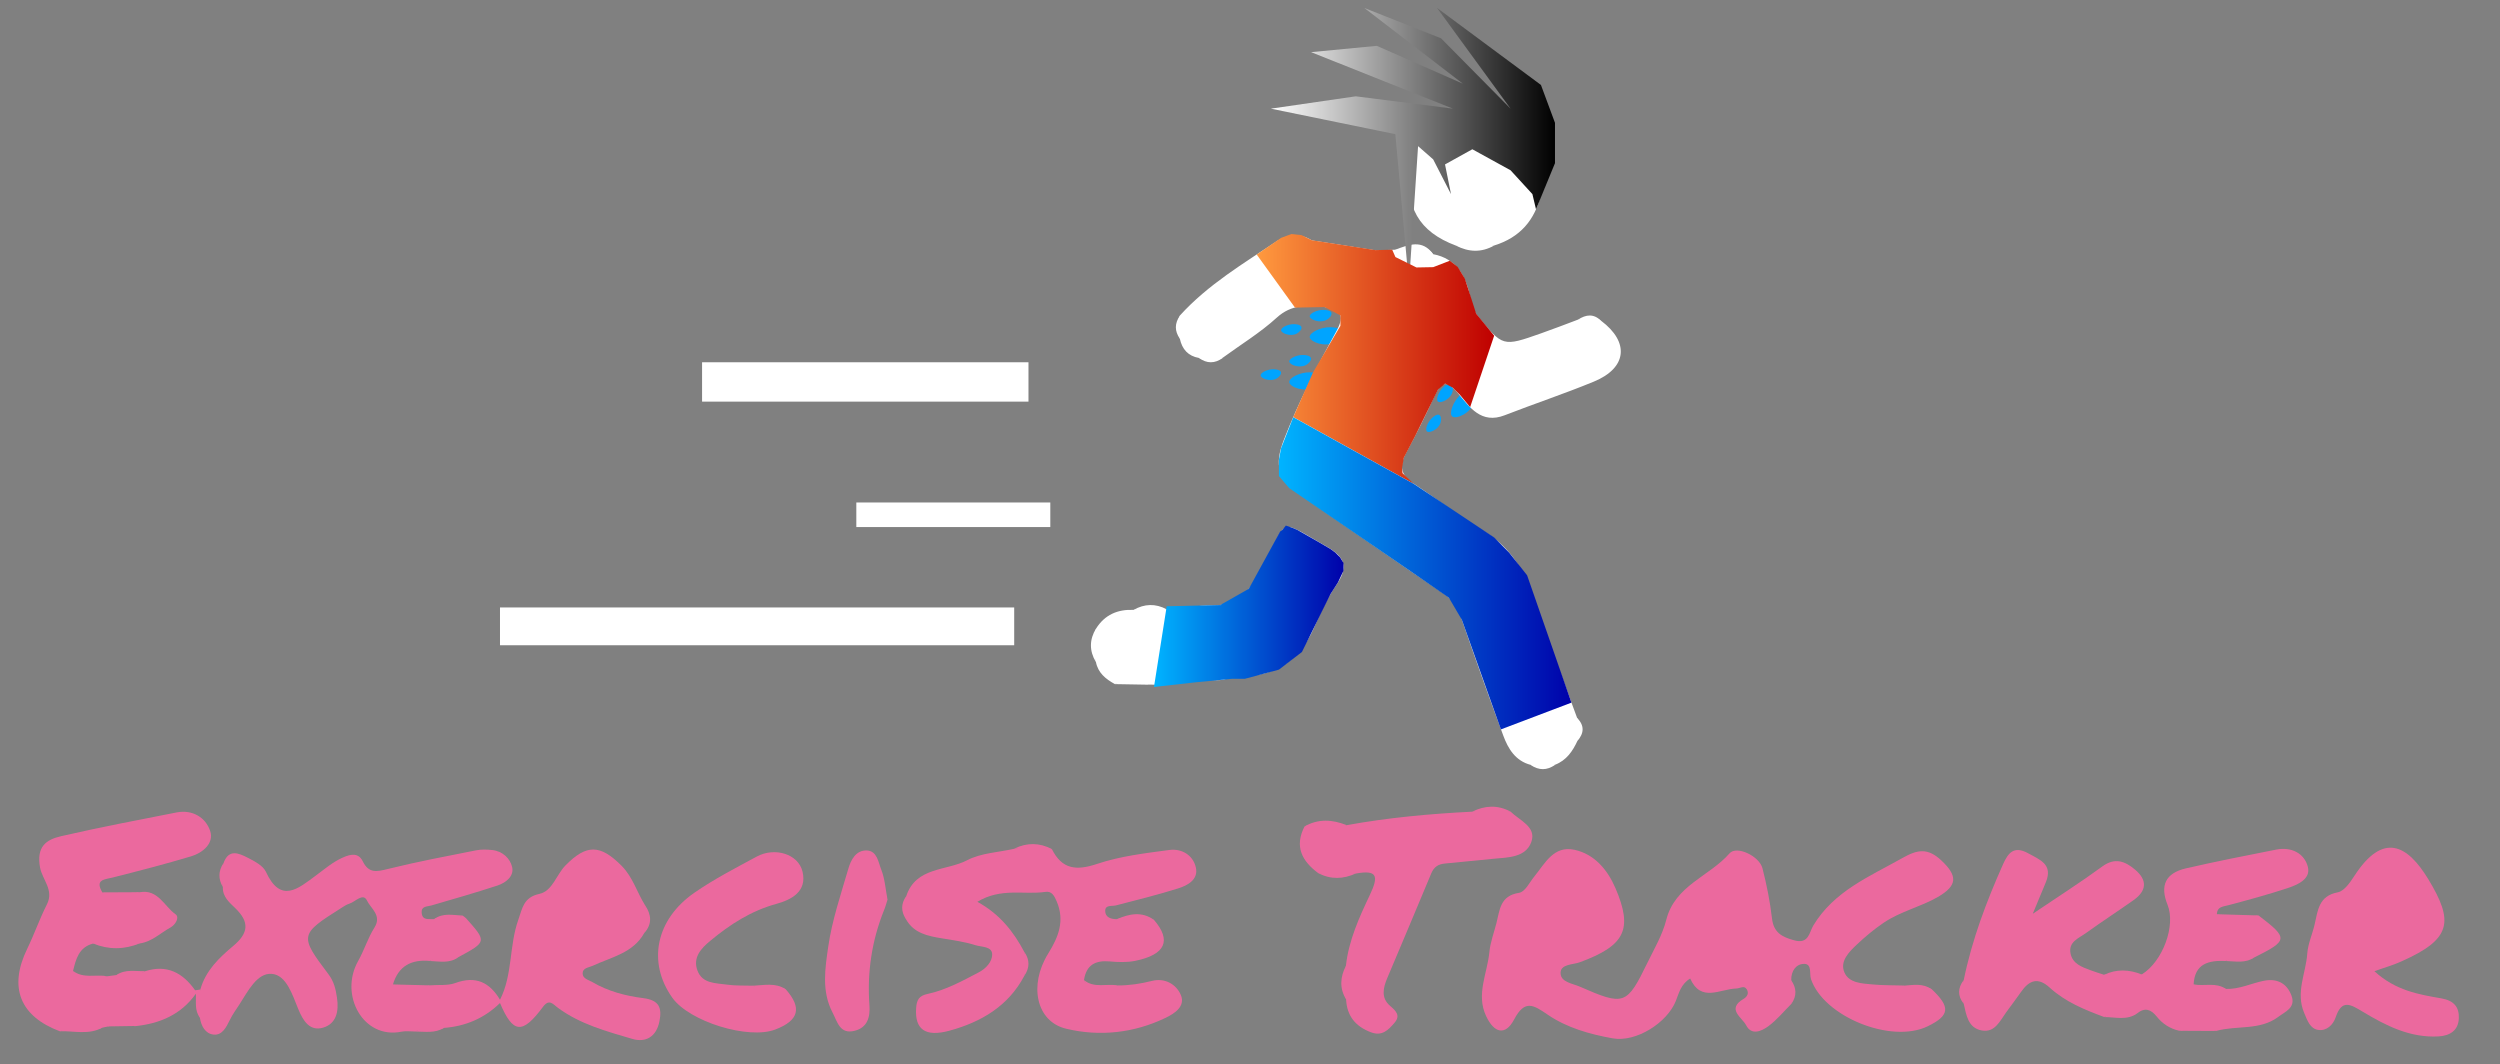 <?xml version="1.0" encoding="utf-8"?>
<!-- Generator: Adobe Illustrator 27.2.0, SVG Export Plug-In . SVG Version: 6.00 Build 0)  -->
<svg version="1.1" id="Layer_1" xmlns="http://www.w3.org/2000/svg" xmlns:xlink="http://www.w3.org/1999/xlink" x="0px" y="0px"
	 viewBox="0 0 400.81 170.66" style="enable-background:new 0 0 400.81 170.66;" xml:space="preserve">
<rect x="0" y="0" width="400.81" height="170.66" fill="#808080" stroke="none"/>
<style type="text/css">
	.st0{fill:#00A4FF;}
	.st1{fill:#EB699E;}
	.st2{fill:#FFFFFF;}
	.st3{fill:url(#SVGID_1_);}
	.st4{fill:url(#SVGID_00000090293656758019350660000004041677958000826526_);}
	.st5{fill:url(#SVGID_00000016048407498969952910000011303037027031434427_);}
	.st6{fill:url(#SVGID_00000009588588372340682030000017410525254734688176_);}
</style>
<g>
	<g>
		<path class="st0" d="M213.26,52.46c-1.55-0.02-3.34,0.87-3.28,1.58c0.07,0.79,2.44,1.68,4,0.85c0.66-0.35,1.4-1.12,1.21-1.7
			C214.97,52.48,213.47,52.46,213.26,52.46z"/>
		<path class="st0" d="M212.16,49.68c-1.03-0.01-2.22,0.58-2.18,1.05c0.04,0.53,1.63,1.12,2.67,0.57c0.44-0.23,0.93-0.75,0.81-1.13
			C213.3,49.69,212.31,49.68,212.16,49.68z"/>
		<path class="st0" d="M207.44,51.97c-0.97-0.01-2.08,0.54-2.05,0.99c0.04,0.49,1.52,1.05,2.5,0.53c0.41-0.22,0.87-0.7,0.76-1.06
			C208.51,51.98,207.57,51.97,207.44,51.97z"/>
	</g>
	<g>
		<path class="st0" d="M209.98,59.69c-1.55-0.02-3.34,0.87-3.28,1.58c0.07,0.79,2.44,1.68,4,0.85c0.66-0.35,1.4-1.12,1.21-1.7
			C211.69,59.71,210.2,59.69,209.98,59.69z"/>
		<path class="st0" d="M208.88,56.91c-1.03-0.01-2.22,0.58-2.18,1.05c0.04,0.53,1.63,1.12,2.67,0.57c0.44-0.23,0.93-0.75,0.81-1.13
			C210.03,56.93,209.03,56.91,208.88,56.91z"/>
		<path class="st0" d="M204.16,59.2c-0.97-0.01-2.08,0.54-2.05,0.99c0.04,0.49,1.52,1.05,2.5,0.53c0.41-0.22,0.87-0.7,0.76-1.06
			C205.23,59.22,204.3,59.2,204.16,59.2z"/>
	</g>
	<g>
		<path class="st0" d="M234.08,63.35c-1.13,1.07-1.8,2.94-1.26,3.41c0.6,0.52,2.92-0.49,3.47-2.17c0.23-0.71,0.23-1.78-0.31-2.06
			C235.33,62.17,234.24,63.2,234.08,63.35z"/>
		<path class="st0" d="M231.37,62.11c-0.75,0.71-1.2,1.96-0.84,2.27c0.4,0.35,1.95-0.33,2.31-1.45c0.15-0.47,0.15-1.18-0.2-1.38
			C232.2,61.32,231.47,62.01,231.37,62.11z"/>
		<path class="st0" d="M229.56,67.04c-0.71,0.67-1.12,1.84-0.79,2.13c0.37,0.33,1.83-0.3,2.17-1.36c0.14-0.44,0.14-1.11-0.19-1.29
			C230.34,66.3,229.66,66.94,229.56,67.04z"/>
	</g>
	<path class="st1" d="M287.22,160.92c-1.23,1.22-2.35,2.61-3.73,3.62c-1.06,0.77-2.68,1.53-3.55-0.18
		c-0.63-1.23-3.19-2.57-0.41-4.21c0.67-0.39,0.87-0.98,0.51-1.55c-0.42-0.68-1.09-0.13-1.66-0.12c-2.62,0.07-5.67,2.29-7.4-1.6
		c-1.48,0.9-1.8,2.31-2.28,3.54c-1.37,3.53-6.38,6.73-10.15,6.05c-3.67-0.66-7.33-1.68-10.44-3.81c-2.22-1.52-3.64-2.48-5.35,0.77
		c-1.39,2.65-3.2,2.26-4.51-0.55c-1.62-3.47,0.2-6.82,0.53-10.21c0.15-1.58,0.74-3.13,1.14-4.69c0.53-2.08,0.58-4.36,3.58-4.83
		c1.04-0.16,1.71-1.68,2.5-2.64c1.68-2.05,3.08-4.99,6.42-4.27c3.25,0.7,5.32,3.25,6.56,6.11c2.89,6.7,1.51,9.26-5.69,11.92
		c-1.09,0.4-3.02,0.28-3.09,1.64c-0.07,1.55,1.88,1.75,3.06,2.26c7.17,3.14,7.55,2.99,10.89-3.87c1.09-2.23,2.39-4.44,2.99-6.81
		c1.39-5.55,6.93-6.98,10.15-10.68c1.13-1.29,4.78,0.43,5.28,2.4c0.67,2.63,1.21,5.31,1.52,8c0.26,2.28,1.54,2.99,3.55,3.54
		c2.37,0.66,2.41-1.26,3.08-2.37c3.34-5.54,9.02-7.85,14.3-10.83c2.41-1.36,4.04-1.65,6.23,0.4c2.6,2.45,2.64,4-0.57,5.86
		c-2.78,1.6-5.95,2.28-8.69,4.13c-1.56,1.06-2.95,2.23-4.28,3.48c-1.26,1.19-2.77,2.68-2.01,4.47c0.73,1.73,2.84,1.78,4.56,1.94
		c1.61,0.15,3.24,0.12,4.86,0.17c1.46,0.66,3.11-0.2,4.56,0.57c3.07,2.89,2.93,4.23-0.61,5.96c-5.86,2.86-16.69-1.55-18.72-7.55
		c-0.29-0.86,0.2-2.44-1.09-2.45c-1.3-0.01-2.11,1.14-2.08,2.59C287.66,158.4,287.59,159.66,287.22,160.92z"/>
	<path class="st1" d="M362.1,146.77c4.81,3.67,4.78,4.01-0.7,6.74c-1.47,0.71-3.13-0.15-4.59,0.56c-2.71-0.12-4.94,0.41-5.12,3.74
		c1.6,1.15,3.54-0.08,5.18,0.74c2.14,0.07,4.06-0.9,6.09-1.31c2.09-0.41,3.69,0.38,4.43,2.41c0.7,1.92-1.03,2.55-2.13,3.38
		c-2.96,2.22-6.66,1.33-9.94,2.25c-1.98-0.43-3.97-0.38-5.96-0.03c-1.48-0.33-2.68-1.13-3.61-2.3c-0.9-1.12-1.88-1.47-3.09-0.5
		c-1.7,0.83-3.6-0.14-5.31,0.6c-3.13-1.16-6.23-2.42-8.73-4.71c-1.88-1.72-3.29-1.19-4.59,0.68c-0.77,1.11-1.61,2.19-2.4,3.29
		c-1,1.39-1.81,3.28-3.9,2.9c-2.22-0.4-2.48-2.49-2.9-4.3c-0.52-1.25-0.52-2.51,0-3.76c1.32-6.48,3.64-12.61,6.32-18.62
		c0.79-1.76,1.72-2.99,3.99-1.74c1.93,1.06,4.03,1.79,2.86,4.65c-0.6,1.46-1.21,2.9-2.1,5.06c4.15-2.8,7.73-5.08,11.14-7.58
		c2.05-1.5,3.67-0.84,5.27,0.51c1.99,1.68,1.86,3.38-0.23,4.87c-2.53,1.79-5.14,3.48-7.65,5.29c-1.13,0.82-2.83,1.39-2.48,3.25
		c0.32,1.69,1.85,2.21,3.26,2.73c0.7,0.26,1.41,0.48,2.12,0.71c2.02-0.45,4.04-0.35,6.07-0.07c3.34-2.06,5.46-7.82,4.11-11.15
		c-1.25-3.08-0.34-5.08,2.95-5.84c4.8-1.11,9.64-2.05,14.48-3.01c2.41-0.48,4.5,0.59,5.06,2.75c0.52,1.96-1.62,2.89-3.25,3.43
		c-3.14,1.03-6.34,1.91-9.54,2.75c-0.89,0.23-1.74,0.24-1.8,1.42C357.6,147.47,359.85,147.07,362.1,146.77z"/>
	<path class="st1" d="M80.16,160.81c-2.51,2.45-5.53,3.73-9,3.99c-1.45,0.65-3.11-0.24-4.54,0.58c-0.75,0-1.52-0.12-2.24,0.02
		c-6.14,1.27-10.05-5.88-6.95-11.35c0.97-1.72,1.55-3.67,2.6-5.33c1.24-1.97-0.6-3.07-1.18-4.32c-0.63-1.34-1.88,0.19-2.84,0.48
		c-0.47,0.14-0.89,0.44-1.31,0.7c-6.66,4.22-6.73,4.4-2.05,10.6c0.9,1.19,1.16,2.36,1.37,3.74c0.34,2.2-0.08,4.21-2.23,4.84
		c-2.13,0.62-3.2-1.1-3.97-2.98c-0.94-2.28-1.9-5.48-4.27-5.65c-2.33-0.17-3.8,2.78-5.15,4.88c-0.54,0.83-1.13,1.64-1.56,2.53
		c-0.57,1.15-1.21,2.47-2.59,2.33c-1.31-0.13-2-1.35-2.2-2.7c-0.36-1.52-0.46-3.03,0.07-4.53c0.84-3.02,3.02-5.1,5.27-6.98
		c2.47-2.07,2.64-3.83,0.32-6.07c-0.92-0.89-2.06-1.83-1.98-3.39c-0.23-1.27-0.37-2.55,0.1-3.8c0.83-2.37,2.47-1.61,3.9-0.88
		c1.09,0.56,2.44,1.26,2.9,2.25c2.4,5.21,5.23,2.64,8.01,0.6c1.4-1.03,2.69-2.16,4.31-2.88c1.32-0.59,2.52-0.8,3.21,0.6
		c0.97,1.97,2.24,1.67,4.01,1.23c4.67-1.16,9.41-2.05,14.14-2.99c0.84-0.17,1.74-0.14,2.6-0.05c1.66,0.18,2.88,1.34,3.2,2.74
		c0.33,1.47-1.02,2.51-2.35,2.95c-3.51,1.15-7.06,2.17-10.61,3.2c-0.7,0.2-1.63,0.09-1.55,1.16c0.1,1.32,1.19,0.96,2,1.03
		c1.45-0.76,3.11,0.1,4.57-0.57c0.19,0.15,0.4,0.27,0.56,0.44c3.34,3.75,3.33,3.75-1.27,6.24c-1.45,0.78-3.11-0.13-4.57,0.59
		c-2.94-0.27-5.01,0.81-5.89,3.76c1.97,0.82,3.96,0.57,5.96,0.15c1.35-0.11,2.82,0.08,4.04-0.37c3.26-1.2,5.49-0.12,7.16,2.68
		c0.2,0.12,0.27,0.23,0.2,0.35C80.3,160.75,80.23,160.81,80.16,160.81z"/>
	<path class="st1" d="M179.18,157.99c1.87,0.01,3.69-0.27,5.52-0.73c2.06-0.52,3.9,0.55,4.62,2.27c0.76,1.81-1,2.96-2.44,3.65
		c-5.09,2.45-10.57,3.04-15.95,1.75c-4.8-1.14-6.03-6.98-2.88-12.05c1.65-2.66,2.7-5.25,1.35-8.4c-0.4-0.94-0.83-1.64-1.79-1.49
		c-3.43,0.51-7.09-0.72-10.92,1.59c3.61,1.97,5.82,4.81,7.54,8.06c0.42,1.27,0.43,2.54-0.01,3.81c-2.56,4.86-6.9,7.39-11.95,8.78
		c-3.95,1.09-5.63-0.21-5.39-3.61c0.09-1.28,0.42-1.97,1.84-2.27c2.93-0.62,5.56-2.08,8.2-3.46c1.22-0.64,2.13-1.72,2.15-2.83
		c0.03-1.37-1.71-1.21-2.67-1.52c-1.75-0.56-3.61-0.81-5.44-1.11c-2.24-0.37-4.42-0.81-5.68-3c-0.39-1.25-0.41-2.5,0.01-3.75
		c1.56-4.74,6.45-4.02,9.78-5.77c2.22-1.16,5-1.26,7.53-1.83c2.02-0.4,4.04-0.5,6.05,0.07c1.63,3.24,3.91,3.47,7.25,2.35
		c3.7-1.24,7.68-1.71,11.58-2.23c1.96-0.26,3.78,0.81,4.24,2.79c0.45,1.95-1.3,2.89-2.83,3.37c-3.28,1.04-6.62,1.85-9.95,2.72
		c-0.67,0.18-1.74-0.13-1.75,0.87c-0.01,1.04,0.91,1.36,1.88,1.34c1.99-0.46,3.98-0.64,5.94,0.12c2.85,3.31,1.85,5.58-3.03,6.57
		c-1.31,0.26-2.71,0.21-4.05,0.09c-2.32-0.21-3.79,0.57-4.14,3C175.25,159.56,177.35,157.95,179.18,157.99z"/>
	<path class="st1" d="M22.43,143.04c2.91-0.5,3.89,2.24,5.7,3.53c0.7,0.49,0.02,1.68-0.8,2.13c-1.61,0.88-2.96,2.27-4.89,2.55
		c-2.51,0.51-5.02,0.46-7.54,0.03c-2.26,0.6-2.73,2.49-3.19,4.39c1.54,2.14,3.6,0.96,5.49,0.85c0.5-0.07,1-0.14,1.5-0.2
		c1.45-0.7,3.11,0.22,4.54-0.6c3.51-1.14,6.06,0.23,8.06,3.07c0.29,0.06,0.4,0.15,0.34,0.29c-0.07,0.15-0.15,0.23-0.23,0.23
		c-2.39,3.37-5.8,4.81-9.77,5.21c-1.48-0.28-2.96-0.41-4.44,0.07c-0.25,0.05-0.5,0.11-0.75,0.16c-2.22,0.84-4.61-0.21-6.83,0.6
		c-6.45-2.42-8.26-7.06-5.26-13.23c1.14-2.34,1.99-4.82,3.17-7.14c1.16-2.28-0.76-3.97-1.11-5.9c-0.6-3.34,0.96-4.46,3.38-5.02
		c6.14-1.41,12.34-2.6,18.53-3.81c2.54-0.49,4.65,0.83,5.36,2.96c0.66,1.96-1.14,3.51-3.05,4.08c-4.13,1.24-8.32,2.32-12.5,3.38
		c-1.36,0.35-2.99,0.29-1.72,2.42C18.43,143.42,20.43,143.46,22.43,143.04z"/>
	<path class="st1" d="M242.18,130.12c1.44,1.42,4.17,2.42,3.34,4.83c-0.87,2.52-3.7,2.52-6.07,2.73c-2.59,0.23-5.16,0.54-7.75,0.76
		c-1.11,0.09-1.8,0.54-2.24,1.6c-2.32,5.6-4.7,11.18-7.05,16.77c-0.66,1.57-1.03,3.18,0.45,4.45c0.96,0.83,1.72,1.56,0.7,2.73
		c-0.97,1.13-1.97,2.2-3.79,1.5c-2.48-0.95-3.83-2.62-3.96-5.28c-0.5-1.79-0.45-3.58-0.03-5.37c0.45-4.07,2.14-7.78,3.85-11.38
		c1.44-3.03,1.17-4.03-2.26-3.41c-2,0.38-4.01,0.45-6-0.05c-2.64-1.94-3.88-4.29-2.22-7.5c2.22-0.83,4.48-0.47,6.73-0.2
		c6.67-1.22,13.4-1.83,20.16-2.17C238.1,129.6,240.14,129.6,242.18,130.12z"/>
	<path class="st1" d="M380.67,155.7c3.38,3.12,7.11,3.73,10.72,4.36c2.08,0.36,2.89,1.44,2.82,3.2c-0.07,1.9-1.36,2.79-3.25,2.9
		c-4.59,0.26-8.47-1.74-12.19-3.98c-1.96-1.18-3.32-2-4.3,0.9c-0.41,1.23-1.46,2.24-2.8,2.04c-1.32-0.2-1.73-1.5-2.25-2.71
		c-1.41-3.3,0.27-6.36,0.49-9.52c0.11-1.58,0.82-3.11,1.18-4.68c0.52-2.23,0.64-4.57,3.71-5.15c1.01-0.19,1.96-1.55,2.62-2.57
		c4.7-7.3,8.61-4.91,11.86,0.41c4.19,6.87,3.73,9.66-4.2,13.2C383.79,154.7,382.4,155.09,380.67,155.7z"/>
	<path class="st1" d="M80.16,160.81c0-0.17,0-0.35,0-0.52c2.05-4.02,1.45-8.66,2.94-12.83c0.66-1.85,0.81-3.59,3.38-4.15
		c2.1-0.45,2.71-3.07,4.18-4.56c3.36-3.42,5.56-3.4,9,0.06c1.81,1.82,2.46,4.26,3.77,6.34c0.48,1.49,0.67,2.97-0.13,4.42
		c-1.8,3.24-5.28,3.87-8.26,5.26c-0.67,0.31-1.62,0.33-1.63,1.22c-0.01,0.85,0.93,1.04,1.57,1.41c2.51,1.47,5.33,2.21,8.12,2.56
		c2.66,0.33,3.04,1.62,2.62,3.74c-0.48,2.42-2.16,3.45-4.35,2.8c-4.15-1.22-8.39-2.36-11.96-5.01c-0.78-0.58-1.36-1.47-2.37-0.11
		C83.74,165.88,82.25,165.72,80.16,160.81z"/>
	<path class="st1" d="M125.97,158.6c2.65,3,2.12,5.01-1.68,6.46c-4.32,1.65-13.8-1.28-16.51-5.11c-4.01-5.66-2.67-12.53,3.57-16.84
		c3.15-2.18,6.59-3.95,9.97-5.78c2.91-1.57,6.66-0.41,7.34,2.39c0.79,3.25-1.85,4.55-4.18,5.19c-4.08,1.12-7.44,3.3-10.6,5.92
		c-1.49,1.23-2.84,2.69-2.06,4.78c0.79,2.12,2.95,1.99,4.73,2.25c1.35,0.2,2.74,0.12,4.11,0.17
		C122.37,158.72,124.26,157.82,125.97,158.6z"/>
	<path class="st1" d="M142.29,144.23c-0.15,0.47-0.3,1.07-0.54,1.65c-1.99,4.92-2.74,10.02-2.36,15.3c0.14,1.91-0.33,3.57-2.38,4.08
		c-2.38,0.6-2.75-1.44-3.55-2.96c-1.77-3.41-1.17-7.06-0.68-10.49c0.61-4.25,2.02-8.39,3.23-12.54c0.41-1.42,1.22-2.99,2.97-2.92
		c1.65,0.07,1.84,1.9,2.3,3.06C141.87,140.88,141.96,142.53,142.29,144.23z"/>
	<path class="st1" d="M14.9,151.26c2.51-0.01,5.03-0.02,7.54-0.03C19.93,152.26,17.42,152.29,14.9,151.26z"/>
	<path class="st1" d="M9.62,165.33c2.19-1.21,4.55-0.48,6.83-0.6C14.26,165.96,11.91,165.27,9.62,165.33z"/>
	<path class="st1" d="M179.18,157.99c-1.91,0.41-4.03,2.17-5.39-0.86C175.42,158.48,177.39,157.66,179.18,157.99z"/>
	<path class="st1" d="M17.2,156.51c-1.95,0.51-4.05,1.98-5.49-0.85C13.39,156.94,15.38,156.18,17.2,156.51z"/>
	<path class="st1" d="M362.1,146.77c-2.27,0.85-4.52,1.26-6.71-0.2C357.63,146.63,359.87,146.7,362.1,146.77z"/>
	<path class="st1" d="M215.89,132.29c-2.24,0.07-4.49,0.14-6.73,0.2C211.36,131.23,213.62,131.38,215.89,132.29z"/>
	<path class="st1" d="M343.38,156.23c-2.02,0.02-4.05,0.05-6.07,0.07C339.32,155.32,341.35,155.42,343.38,156.23z"/>
	<path class="st1" d="M68.96,157.98c-2.01,0.91-4.01,1.24-5.96-0.15C64.99,157.88,66.97,157.93,68.96,157.98z"/>
	<path class="st1" d="M242.18,130.12c-2.04,0-4.09,0-6.13,0C238.1,129.11,240.14,129.03,242.18,130.12z"/>
	<path class="st1" d="M168.65,136.13c-2.02-0.02-4.03-0.05-6.05-0.07C164.63,135.07,166.65,135.08,168.65,136.13z"/>
	<path class="st1" d="M211.37,139.99c2,0.02,4,0.03,6,0.05C215.37,140.95,213.36,141.04,211.37,139.99z"/>
	<path class="st1" d="M22.43,143.04c-2,0.93-4,0.95-6.01,0.03C18.43,143.06,20.43,143.05,22.43,143.04z"/>
	<path class="st1" d="M349.36,165.26c1.99-0.9,3.98-0.9,5.96,0.03C353.33,165.28,351.35,165.27,349.36,165.26z"/>
	<path class="st1" d="M185.01,147.48c-1.98-0.04-3.96-0.08-5.94-0.12C181.07,146.5,183.06,146.08,185.01,147.48z"/>
	<path class="st1" d="M215.78,154.85c0.01,1.79,0.02,3.58,0.03,5.37C214.72,158.43,214.87,156.64,215.78,154.85z"/>
	<path class="st1" d="M125.97,158.6c-1.79-0.01-3.63,0.44-5.32-0.56C122.45,157.97,124.29,157.49,125.97,158.6z"/>
	<path class="st1" d="M356.87,158.56c-1.75-0.12-3.64,0.79-5.18-0.74C353.4,158.16,355.27,157.43,356.87,158.56z"/>
	<path class="st1" d="M337.35,163.06c1.67-1.05,3.52-0.52,5.31-0.6C341,163.65,339.14,163.05,337.35,163.06z"/>
	<path class="st1" d="M68.89,154.07c1.42-0.96,3.02-0.59,4.57-0.59C72.05,154.51,70.45,154.12,68.89,154.07z"/>
	<path class="st1" d="M356.81,154.07c1.43-0.97,3.03-0.61,4.59-0.57C359.97,154.49,358.37,154.11,356.81,154.07z"/>
	<path class="st1" d="M23.24,155.7c-1.39,1.13-2.99,0.64-4.54,0.6C20.11,155.35,21.7,155.74,23.24,155.7z"/>
	<path class="st1" d="M103.31,149.57c0.04-1.47,0.09-2.95,0.13-4.42C104.43,146.65,104.59,148.13,103.31,149.57z"/>
	<path class="st1" d="M74.17,146.79c-1.43,0.93-3.02,0.58-4.57,0.57C71.01,146.31,72.61,146.72,74.17,146.79z"/>
	<path class="st1" d="M31.4,159.28c-0.04-0.17-0.07-0.34-0.1-0.51c0.28-0.04,0.55-0.09,0.83-0.13c-0.02,1.51-0.05,3.02-0.07,4.53
		C31.15,161.98,31.48,160.6,31.4,159.28z"/>
	<path class="st1" d="M17.19,164.56c1.47-0.89,2.94-0.88,4.44-0.07C20.15,164.51,18.67,164.54,17.19,164.56z"/>
	<path class="st1" d="M66.62,165.38c1.41-1,2.98-0.71,4.54-0.58C69.74,165.69,68.16,165.38,66.62,165.38z"/>
	<path class="st1" d="M309.66,158.61c-1.55,0.01-3.13,0.35-4.56-0.57C306.66,157.94,308.25,157.56,309.66,158.61z"/>
	<path class="st1" d="M145.29,143.67c0,1.25-0.01,2.5-0.01,3.75C144.44,146.16,144.41,144.91,145.29,143.67z"/>
	<path class="st1" d="M35.82,138.4c-0.03,1.27-0.06,2.54-0.1,3.8C34.97,140.91,35,139.64,35.82,138.4z"/>
	<path class="st1" d="M164.23,156.44c0-1.27,0.01-2.54,0.01-3.81C165.12,153.91,165.09,155.17,164.23,156.44z"/>
	<path class="st1" d="M287.22,160.92c-0.02-1.25-0.03-2.51-0.05-3.76C288.04,158.4,288.09,159.65,287.22,160.92z"/>
	<path class="st1" d="M314.81,157.15c0,1.25,0,2.51,0,3.76C313.84,159.66,313.87,158.41,314.81,157.15z"/>
	<g>
		<path class="st2" d="M192.22,57.39c-1.74-0.31-2.7-1.4-3.06-3.08c-0.43-1.24-0.45-2.49,0.01-3.73
			c4.52-4.98,10.25-8.37,15.75-12.05c1.79-0.51,3.59-0.52,5.38,0.01c3.48,0.54,6.96,1.08,10.44,1.62c1.49,0.69,2.87,0.23,4.23-0.43
			c1.63,0.21,3.5-0.73,4.8,1.02c3.78,0.72,5.23,3.55,5.95,6.87c0.24,1.11,0.42,2.1,1.19,3.03c4.02,4.93,3.99,4.97,10.14,2.8
			c2-0.7,3.97-1.47,5.95-2.21c1.26-0.34,2.51-0.68,3.7,0.19c4.58,3.44,4.15,7.56-1.16,9.75c-4.71,1.94-9.56,3.55-14.31,5.4
			c-3.76,1.46-5.63-1.32-7.46-3.51c-1.88-2.24-2.73-1.89-3.82,0.49c-1.4,3.06-2.89,6.09-4.51,9.03c-1.2,2.18-0.82,3.64,1.26,4.99
			c3.75,2.44,7.25,5.29,11.1,7.54c4.68,2.73,6.86,6.93,8.48,11.79c2.03,6.11,4.36,12.11,6.56,18.16c0.87,1.22,0.72,2.45,0.07,3.69
			c-0.77,1.68-1.78,3.15-3.6,3.85c-1.3,0.45-2.6,0.43-3.9,0.02c-2.46-0.64-3.62-2.59-4.4-4.7c-2.33-6.27-4.57-12.57-6.75-18.89
			c-0.54-1.58-1.22-2.8-2.7-3.8c-7.72-5.2-15.33-10.56-22.99-15.85c-3.65-2.52-4.34-4.75-2.73-8.89c2.34-6.03,5.31-11.77,8.42-17.41
			c1.49-2.7,0.48-3.56-1.92-3.87c-2.72-0.35-5.29-0.44-7.66,1.72c-2.64,2.41-5.75,4.3-8.65,6.42
			C194.76,57.86,193.49,57.86,192.22,57.39z"/>
		<path class="st2" d="M178.73,109.67c-1.46-0.8-2.69-1.79-3.03-3.54c-0.48-1.79-0.52-3.58,0.03-5.36c1.4-2.22,3.46-3.1,6.02-2.99
			c1.76-0.59,3.53-0.43,5.31-0.09c2.46-0.22,4.92-0.64,7.37-0.62c4.91,0.05,6.56-3.51,8.43-7.03c3.73-7,2.03-6.85,9.79-2.43
			c3.05,1.74,3.57,3.32,1.58,6.2c-1.47,2.13-2.55,4.56-3.61,6.93c-2.56,5.73-7,8.08-13.11,7.62c-1.18,0.59-2.45,0.19-3.67,0.31
			c-2.03,0.09-4.12-0.34-6.06,0.65c-1.21,0.19-2.43,0.07-3.65,0.1C182.32,109.55,180.51,109.16,178.73,109.67z"/>
		<path class="st2" d="M233.43,39.38c-5.97-2.23-8.25-6.21-7.34-12.79c0.55-3.95,5.07-7.92,9.37-8.23
			c5.42-0.39,9.65,2.86,11.59,8.93c0.47,1.27,0.48,2.55,0,3.82c-0.93,4.18-3.38,6.98-7.51,8.25
			C237.5,39.92,235.46,39.89,233.43,39.38z"/>
		<path class="st2" d="M229.77,40.75c-1.69-0.78-3.46-0.77-5.26-0.6c-0.32,0.29-0.59,0.23-0.81-0.12
			C225.85,39.24,228.01,38.3,229.77,40.75z"/>
		<path class="st2" d="M233.43,39.38c2.04,0,4.07-0.01,6.11-0.01C237.5,40.52,235.47,40.43,233.43,39.38z"/>
		<path class="st2" d="M187.69,108.96c1.95-1.09,4.05-0.54,6.1-0.61c0.48,0.3,0.44,0.51-0.11,0.63c-1.48,0.05-2.95,0.1-4.43,0.15
			C188.69,109.47,188.16,109.51,187.69,108.96z"/>
		<path class="st2" d="M210.31,38.54c-1.79,0-3.59,0-5.38-0.01C206.72,37.48,208.52,37.41,210.31,38.54z"/>
		<path class="st2" d="M187.69,108.96c0.52,0.06,1.04,0.12,1.56,0.18c-1.66,1.06-3.51,0.56-5.29,0.62c-0.49-0.29-0.45-0.5,0.1-0.63
			C185.27,109.08,186.48,109.02,187.69,108.96z"/>
		<path class="st2" d="M175.72,100.77c-0.01,1.79-0.02,3.57-0.03,5.36C174.63,104.34,174.64,102.55,175.72,100.77z"/>
		<path class="st2" d="M187.05,97.69c-1.77,0.03-3.54,0.06-5.31,0.09C183.49,96.79,185.26,96.73,187.05,97.69z"/>
		<path class="st2" d="M184.06,109.14c-0.03,0.21-0.07,0.42-0.1,0.63c-1.74-0.03-3.49-0.06-5.23-0.09
			C180.43,108.68,182.27,109.14,184.06,109.14z"/>
		<path class="st2" d="M247.05,31.12c0-1.27,0-2.55,0-3.82C247.97,28.57,247.97,29.85,247.05,31.12z"/>
		<path class="st2" d="M245.41,122.65c1.3-0.01,2.6-0.01,3.9-0.02C248.01,123.54,246.71,123.53,245.41,122.65z"/>
		<path class="st2" d="M252.9,118.79c-0.02-1.23-0.04-2.46-0.06-3.69C254.04,116.3,253.99,117.53,252.9,118.79z"/>
		<path class="st2" d="M256.69,51.44c-1.24-0.06-2.47-0.13-3.7-0.19C254.27,50.41,255.52,50.25,256.69,51.44z"/>
		<path class="st2" d="M193.68,108.99c0.04-0.21,0.08-0.42,0.11-0.63c1.23,0.01,2.47,0.01,3.7,0.01
			C196.34,109.25,195,109.05,193.68,108.99z"/>
		<path class="st2" d="M192.22,57.39c1.27,0,2.54,0,3.81,0C194.76,58.31,193.49,58.31,192.22,57.39z"/>
		<path class="st2" d="M189.18,50.59c0,1.24-0.01,2.48-0.01,3.73C188.29,53.07,188.31,51.83,189.18,50.59z"/>
		<path class="st2" d="M223.71,40.03c0.27,0.04,0.54,0.08,0.81,0.12c-1.26,0.88-2.51,0.88-3.77,0
			C221.73,40.11,222.72,40.07,223.71,40.03z"/>
	</g>
	<path class="st1" d="M249.22,148.89c-0.79-0.14-2.08-0.1-1.45-1.07c0.9-1.4,2.16-2.81,3.61-3.52c0.99-0.48,2.01,1,1.82,2.13
		C252.83,148.67,250.53,148.12,249.22,148.89z"/>
	<path class="st1" d="M273.54,151.1c0.3-0.52,0.52-1.12,0.92-1.55c0.8-0.86,1.43-2.84,2.77-1.84c1.14,0.86,1.66,2.76,0.2,4.25
		C276.04,152.15,274.44,153.2,273.54,151.1z"/>
	<path class="st1" d="M273.54,151.1c1.12,1.07,2.56,0.73,3.9,0.86C275.97,152.43,274.27,153.96,273.54,151.1z"/>
	<path class="st1" d="M384.51,146.18c-0.27,2.34-2.45,2-3.9,2.61c-0.58,0.24-1.93,0.17-1.68-0.69c0.52-1.81,2.1-3.06,3.72-3.83
		C383.44,143.89,384.24,145.09,384.51,146.18z"/>
	<path class="st1" d="M90.07,148.53c2.25-1.7,2.56-4.28,4.9-4.35c0.88-0.03,2.1,1.42,1.47,2.53
		C95.28,148.72,93.21,148.97,90.07,148.53z"/>
	<rect x="112.56" y="58.08" class="st2" width="52.33" height="6.31"/>
	<rect x="137.29" y="80.56" class="st2" width="31.1" height="3.94"/>
	<rect x="80.16" y="97.39" class="st2" width="82.44" height="6.06"/>
	<linearGradient id="SVGID_1_" gradientUnits="userSpaceOnUse" x1="203.75" y1="23.429" x2="249.305" y2="23.429">
		<stop  offset="0" style="stop-color:#FFFFFF"/>
		<stop  offset="1" style="stop-color:#000000"/>
	</linearGradient>
	<polygon class="st3" points="232.63,31.12 231.67,26.36 236.05,23.93 242.18,27.3 245.68,31.12 246.26,33.56 249.3,26.16 
		249.3,19.69 247.05,13.62 230.4,1.28 242.18,17.42 231.03,6.14 218.74,1.28 234.53,13.42 220.74,7.35 210.2,8.36 232.93,17.42 
		217.37,15.44 203.75,17.42 223.71,21.51 225.89,45.58 227.35,23.43 229.77,25.55 	"/>
	
		<linearGradient id="SVGID_00000120538925752202604100000013942583561214438845_" gradientUnits="userSpaceOnUse" x1="201.475" y1="57.568" x2="239.538" y2="57.568">
		<stop  offset="0" style="stop-color:#FF9A3F"/>
		<stop  offset="1" style="stop-color:#BF0000"/>
	</linearGradient>
	<path style="fill:url(#SVGID_00000120538925752202604100000013942583561214438845_);" d="M201.48,40.81l6.14,8.51l4.73-0.09
		l2.55,1.34v1.66l-4.39,7.47l-3.17,7.17L226.7,77.6l-1.84-1.74l-0.08-0.82l0.29-1.66l1.82-3.48l3.67-7.46l1.12-0.94l1.26,0.68
		l1.15,1.15l1.61,1.94l3.85-11.45l-2.89-3.53c-0.35-1.1-0.7-2.19-1.05-3.29c-0.25-0.78-0.51-1.55-0.76-2.33
		c-0.38-0.62-0.76-1.25-1.14-1.87c-0.42-0.33-0.85-0.67-1.27-1l-2.66,1.03l-2.69,0.05l-3.37-1.67l-0.52-1.18l-2.68,0.07l-10.2-1.58
		l-1.64-0.82l-1.64-0.18l-1.64,0.61L201.48,40.81z"/>
	
		<linearGradient id="SVGID_00000094580578442022293400000006114848746972155269_" gradientUnits="userSpaceOnUse" x1="205.042" y1="91.916" x2="251.944" y2="91.916">
		<stop  offset="0" style="stop-color:#00B4FF"/>
		<stop  offset="1" style="stop-color:#0001AA"/>
	</linearGradient>
	<polygon style="fill:url(#SVGID_00000094580578442022293400000006114848746972155269_);" points="207.34,66.89 205.39,71.85 
		205.04,73.7 205.04,76.32 206.7,78.27 226.52,91.84 232.3,95.84 234.37,99.37 240.63,116.94 251.94,112.65 244.83,92.23 
		241.95,88.6 239.54,86.16 226.7,77.6 	"/>
	
		<linearGradient id="SVGID_00000124125803155763818280000006237379943326314135_" gradientUnits="userSpaceOnUse" x1="185.012" y1="97.199" x2="215.398" y2="97.199">
		<stop  offset="0" style="stop-color:#00B4FF"/>
		<stop  offset="1" style="stop-color:#0001AA"/>
	</linearGradient>
	<polygon style="fill:url(#SVGID_00000124125803155763818280000006237379943326314135_);" points="205.62,84.94 206.15,84.26 
		207.13,84.6 207.96,84.94 211.52,86.97 213.32,88.03 214.07,88.58 214.84,89.35 215.4,90.27 215.4,91.49 214.51,93.37 
		213.32,95.23 210.76,100.42 208.73,104.53 205.04,107.36 199.57,108.83 197.5,108.83 191.59,109.4 185.01,110.14 187.05,97.2 
		195.63,97 200.21,94.4 205.24,85.22 	"/>
</g>
</svg>
